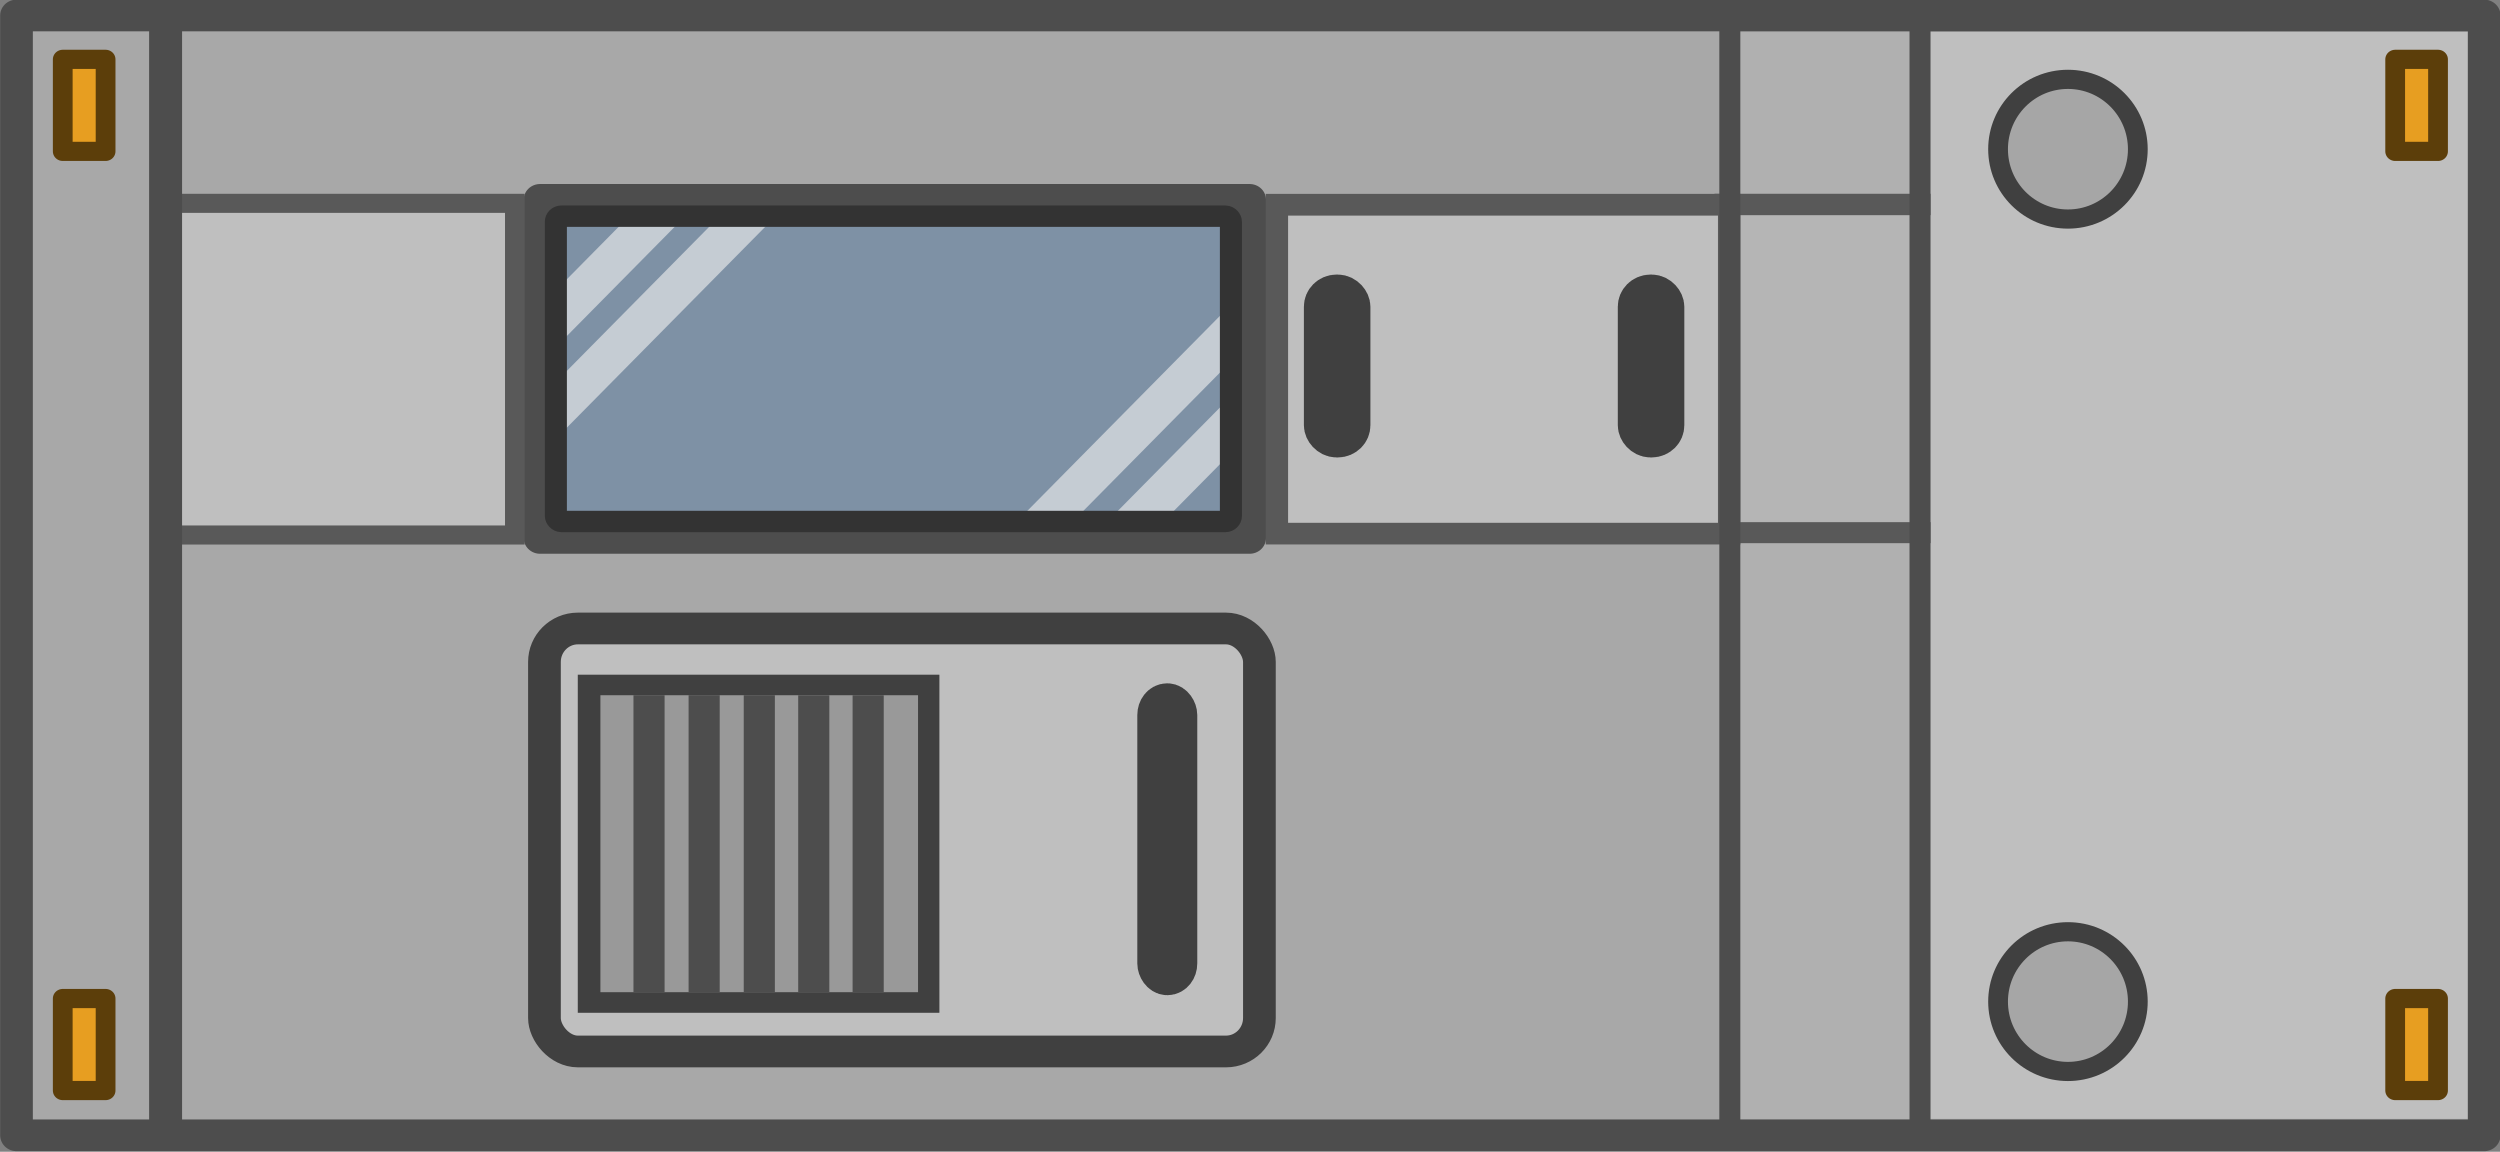 <svg xmlns="http://www.w3.org/2000/svg" width="898.819" height="414.069" viewBox="0 0 237.813 109.556"><rect x="0" y="0" width="237.813" height="109.556" fill="#808080" stroke="none"/><g style="stroke-width:.971" transform="matrix(1.045 0 0 1.014 -119.378 -197.417)"><path fill="#7caee4" fill-opacity=".367" fill-rule="evenodd" d="M-28.492 537.05V407.288H229.24v129.764z" style="stroke-width:1.022" transform="matrix(.269 0 0 .306 168.638 85.43)"/><path fill="#efefef" fill-opacity=".633" fill-rule="evenodd" d="m158.597 385.307 83.707 69.555v23.548l-112.046-93.103ZM175.372 361.205l83.707 69.556v23.547l-112.046-93.103Z" style="stroke-width:1.022" transform="matrix(-.18 0 0 .226 207.988 128.215)"/><g fill="#efefef" fill-opacity=".633" fill-rule="evenodd" style="stroke-width:.971"><path d="m158.597 385.307 83.707 69.555v23.548l-112.046-93.103ZM175.372 361.205l83.707 69.556v23.547l-112.046-93.103Z" style="stroke-width:1.022" transform="matrix(.18 0 0 -.226 183.564 330.47)"/></g><path d="M115.74 196.146v105.05h224.63v-105.05Zm47.654 17.296h64.6v31.711h-64.6z" style="fill:#a8a8a8;stroke:#4d4d4d;stroke-width:2.975;stroke-linecap:round;stroke-linejoin:round;stroke-dasharray:none;stroke-opacity:1"/><path d="M289.181 197.694h49.665v101.954h-49.665z" style="fill:#bfbfbf;fill-opacity:1;fill-rule:evenodd;stroke:none;stroke-width:6.183;stroke-linecap:round;stroke-linejoin:miter;stroke-dasharray:none;stroke-opacity:1;stop-color:#000"/><path d="M271.962 197.711h17.493v101.954h-17.493z" style="fill:#b0b0b0;fill-opacity:1;fill-rule:evenodd;stroke:none;stroke-width:3.726;stroke-linecap:round;stroke-linejoin:miter;stroke-dasharray:none;stroke-opacity:1;stop-color:#000"/><path d="M271.962 214.085h17.493v30.308h-17.493z" style="fill:#b5b5b5;fill-opacity:1;fill-rule:evenodd;stroke:none;stroke-width:2.031;stroke-linecap:round;stroke-linejoin:miter;stroke-dasharray:none;stroke-opacity:1;stop-color:#000"/><g style="stroke:#404040;stroke-width:1.799;stroke-dasharray:none;stroke-opacity:1" transform="translate(0 -.066)"><ellipse cx="302.48" cy="208.754" rx="6.361" ry="6.553" style="fill:#a6a6a6;fill-opacity:1;fill-rule:evenodd;stroke:#404040;stroke-width:1.799;stroke-linecap:round;stroke-linejoin:miter;stroke-dasharray:none;stroke-opacity:1;stop-color:#000"/><ellipse cx="302.48" cy="288.72" rx="6.361" ry="6.553" style="fill:#a6a6a6;fill-opacity:1;fill-rule:evenodd;stroke:#404040;stroke-width:1.799;stroke-linecap:round;stroke-linejoin:miter;stroke-dasharray:none;stroke-opacity:1;stop-color:#000"/></g><rect width="65.081" height="39.681" x="163.798" y="253.651" rx="3.044" ry="3.136" style="fill:#bfbfbf;fill-opacity:1;fill-rule:evenodd;stroke:#404040;stroke-width:2.977;stroke-linecap:round;stroke-linejoin:miter;stroke-dasharray:none;stroke-opacity:1;stop-color:#000"/><g style="stroke-width:.971"><path d="M1710.97 3778.601h47.838v49.65h-47.838z" style="fill:#404040;fill-opacity:1;stroke-width:.851;stroke-linecap:square;stroke-linejoin:round;stop-color:#000" transform="matrix(0 .663 -.663 0 2704.962 -876.387)"/><path d="M1713.875 3781.534h42.019v43.611h-42.019z" style="fill:#999;fill-opacity:1;stroke-width:.748;stroke-linecap:square;stroke-linejoin:round;stop-color:#000" transform="matrix(0 .663 -.663 0 2704.962 -876.387)"/><path d="M1713.875 3804.821h42.024v4.274h-42.024zM1713.879 3812.39h42.024v4.274h-42.024zM1713.881 3797.25h42.024v4.274h-42.024zM1713.887 3782.303h42.024v4.274h-42.024zM1713.891 3789.772h42.024v4.274h-42.024z" style="fill:#4d4d4d;fill-opacity:1;stroke-width:.234;stroke-linecap:square;stroke-linejoin:round;stop-color:#000" transform="matrix(0 .663 -.663 0 2702.349 -876.391)"/></g><rect width="2.008" height="19.667" x="-214.877" y="270.305" rx="0" ry="0" style="fill:#595959;fill-opacity:1;fill-rule:evenodd;stroke:none;stroke-width:.741;stroke-linecap:round;stroke-linejoin:round;stroke-dasharray:none;stroke-opacity:1;stop-color:#000" transform="rotate(-90)"/><rect width="1.971" height="19.667" x="-245.647" y="270.305" rx="0" ry="0" style="fill:#595959;fill-opacity:1;fill-rule:evenodd;stroke:none;stroke-width:.734;stroke-linecap:round;stroke-linejoin:round;stroke-dasharray:none;stroke-opacity:1;stop-color:#000" transform="rotate(-90)"/><path d="M332.268 288.365h3.9v8.633h-3.9zM332.268 200.259h3.9v8.633h-3.9zM119.949 288.365h3.9v8.633h-3.9zM119.949 200.259h3.9v8.633h-3.9z" style="fill:#e79e21;fill-opacity:1;stroke:#5c3e0a;stroke-width:1.799;stroke-linecap:round;stroke-linejoin:round;stroke-dasharray:none;stroke-opacity:1;stop-color:#000"/><path d="M230.472 213.897h41.168v30.856h-41.168z" style="fill:#bfbfbf;fill-opacity:1;fill-rule:evenodd;stroke:#595959;stroke-width:2.036;stroke-linecap:round;stroke-linejoin:miter;stroke-dasharray:none;stroke-opacity:1;stop-color:#000"/><rect width="2.081" height="13.184" x="-236.997" y="-235.619" rx=".996" ry="1.026" style="fill:#8c8c8c;fill-opacity:1;fill-rule:evenodd;stroke:#404040;stroke-width:3.974;stroke-linecap:round;stroke-dasharray:none;stroke-opacity:1;paint-order:stroke fill markers;stop-color:#000" transform="scale(-1)"/><rect width="2.081" height="13.184" x="-265.572" y="-235.619" rx=".996" ry="1.026" style="fill:#8c8c8c;fill-opacity:1;fill-rule:evenodd;stroke:#404040;stroke-width:3.974;stroke-linecap:round;stroke-dasharray:none;stroke-opacity:1;paint-order:stroke fill markers;stop-color:#000" transform="scale(-1)"/><rect width="1.561" height="25.363" x="-221.275" y="-286.105" rx=".996" ry="1.026" style="fill:#8c8c8c;fill-opacity:1;fill-rule:evenodd;stroke:#404040;stroke-width:3.897;stroke-linecap:round;stroke-dasharray:none;stroke-opacity:1;paint-order:stroke fill markers;stop-color:#000" transform="scale(-1)"/><path d="M129.661 213.769h31.441v31.112h-31.441z" style="fill:#bfbfbf;fill-opacity:1;fill-rule:evenodd;stroke:#595959;stroke-width:1.788;stroke-linecap:round;stroke-linejoin:miter;stroke-dasharray:none;stroke-opacity:1;stop-color:#000"/><rect width="3" height="106.167" x="127.811" y="195.384" rx="0" ry="0" style="fill:#4d4d4d;fill-opacity:1;fill-rule:evenodd;stroke:none;stroke-width:2.104;stroke-linecap:round;stroke-linejoin:round;stroke-dasharray:none;stroke-opacity:1;stop-color:#000"/><rect width="1.913" height="106.167" x="288.058" y="195.384" rx="0" ry="0" style="fill:#4d4d4d;fill-opacity:1;fill-rule:evenodd;stroke:none;stroke-width:1.68;stroke-linecap:round;stroke-linejoin:round;stroke-dasharray:none;stroke-opacity:1;stop-color:#000"/><rect width="1.913" height="106.167" x="270.745" y="195.384" rx="0" ry="0" style="fill:#4d4d4d;fill-opacity:1;fill-rule:evenodd;stroke:none;stroke-width:1.68;stroke-linecap:round;stroke-linejoin:round;stroke-dasharray:none;stroke-opacity:1;stop-color:#000"/><rect width="61.449" height="28.641" x="-226.286" y="-243.612" rx=".506" ry=".522" style="opacity:1;fill:none;fill-opacity:1;stroke:#333;stroke-width:2.008;stroke-linejoin:round;stroke-dasharray:none;stroke-opacity:1;stop-color:#000" transform="scale(-1)"/></g></svg>